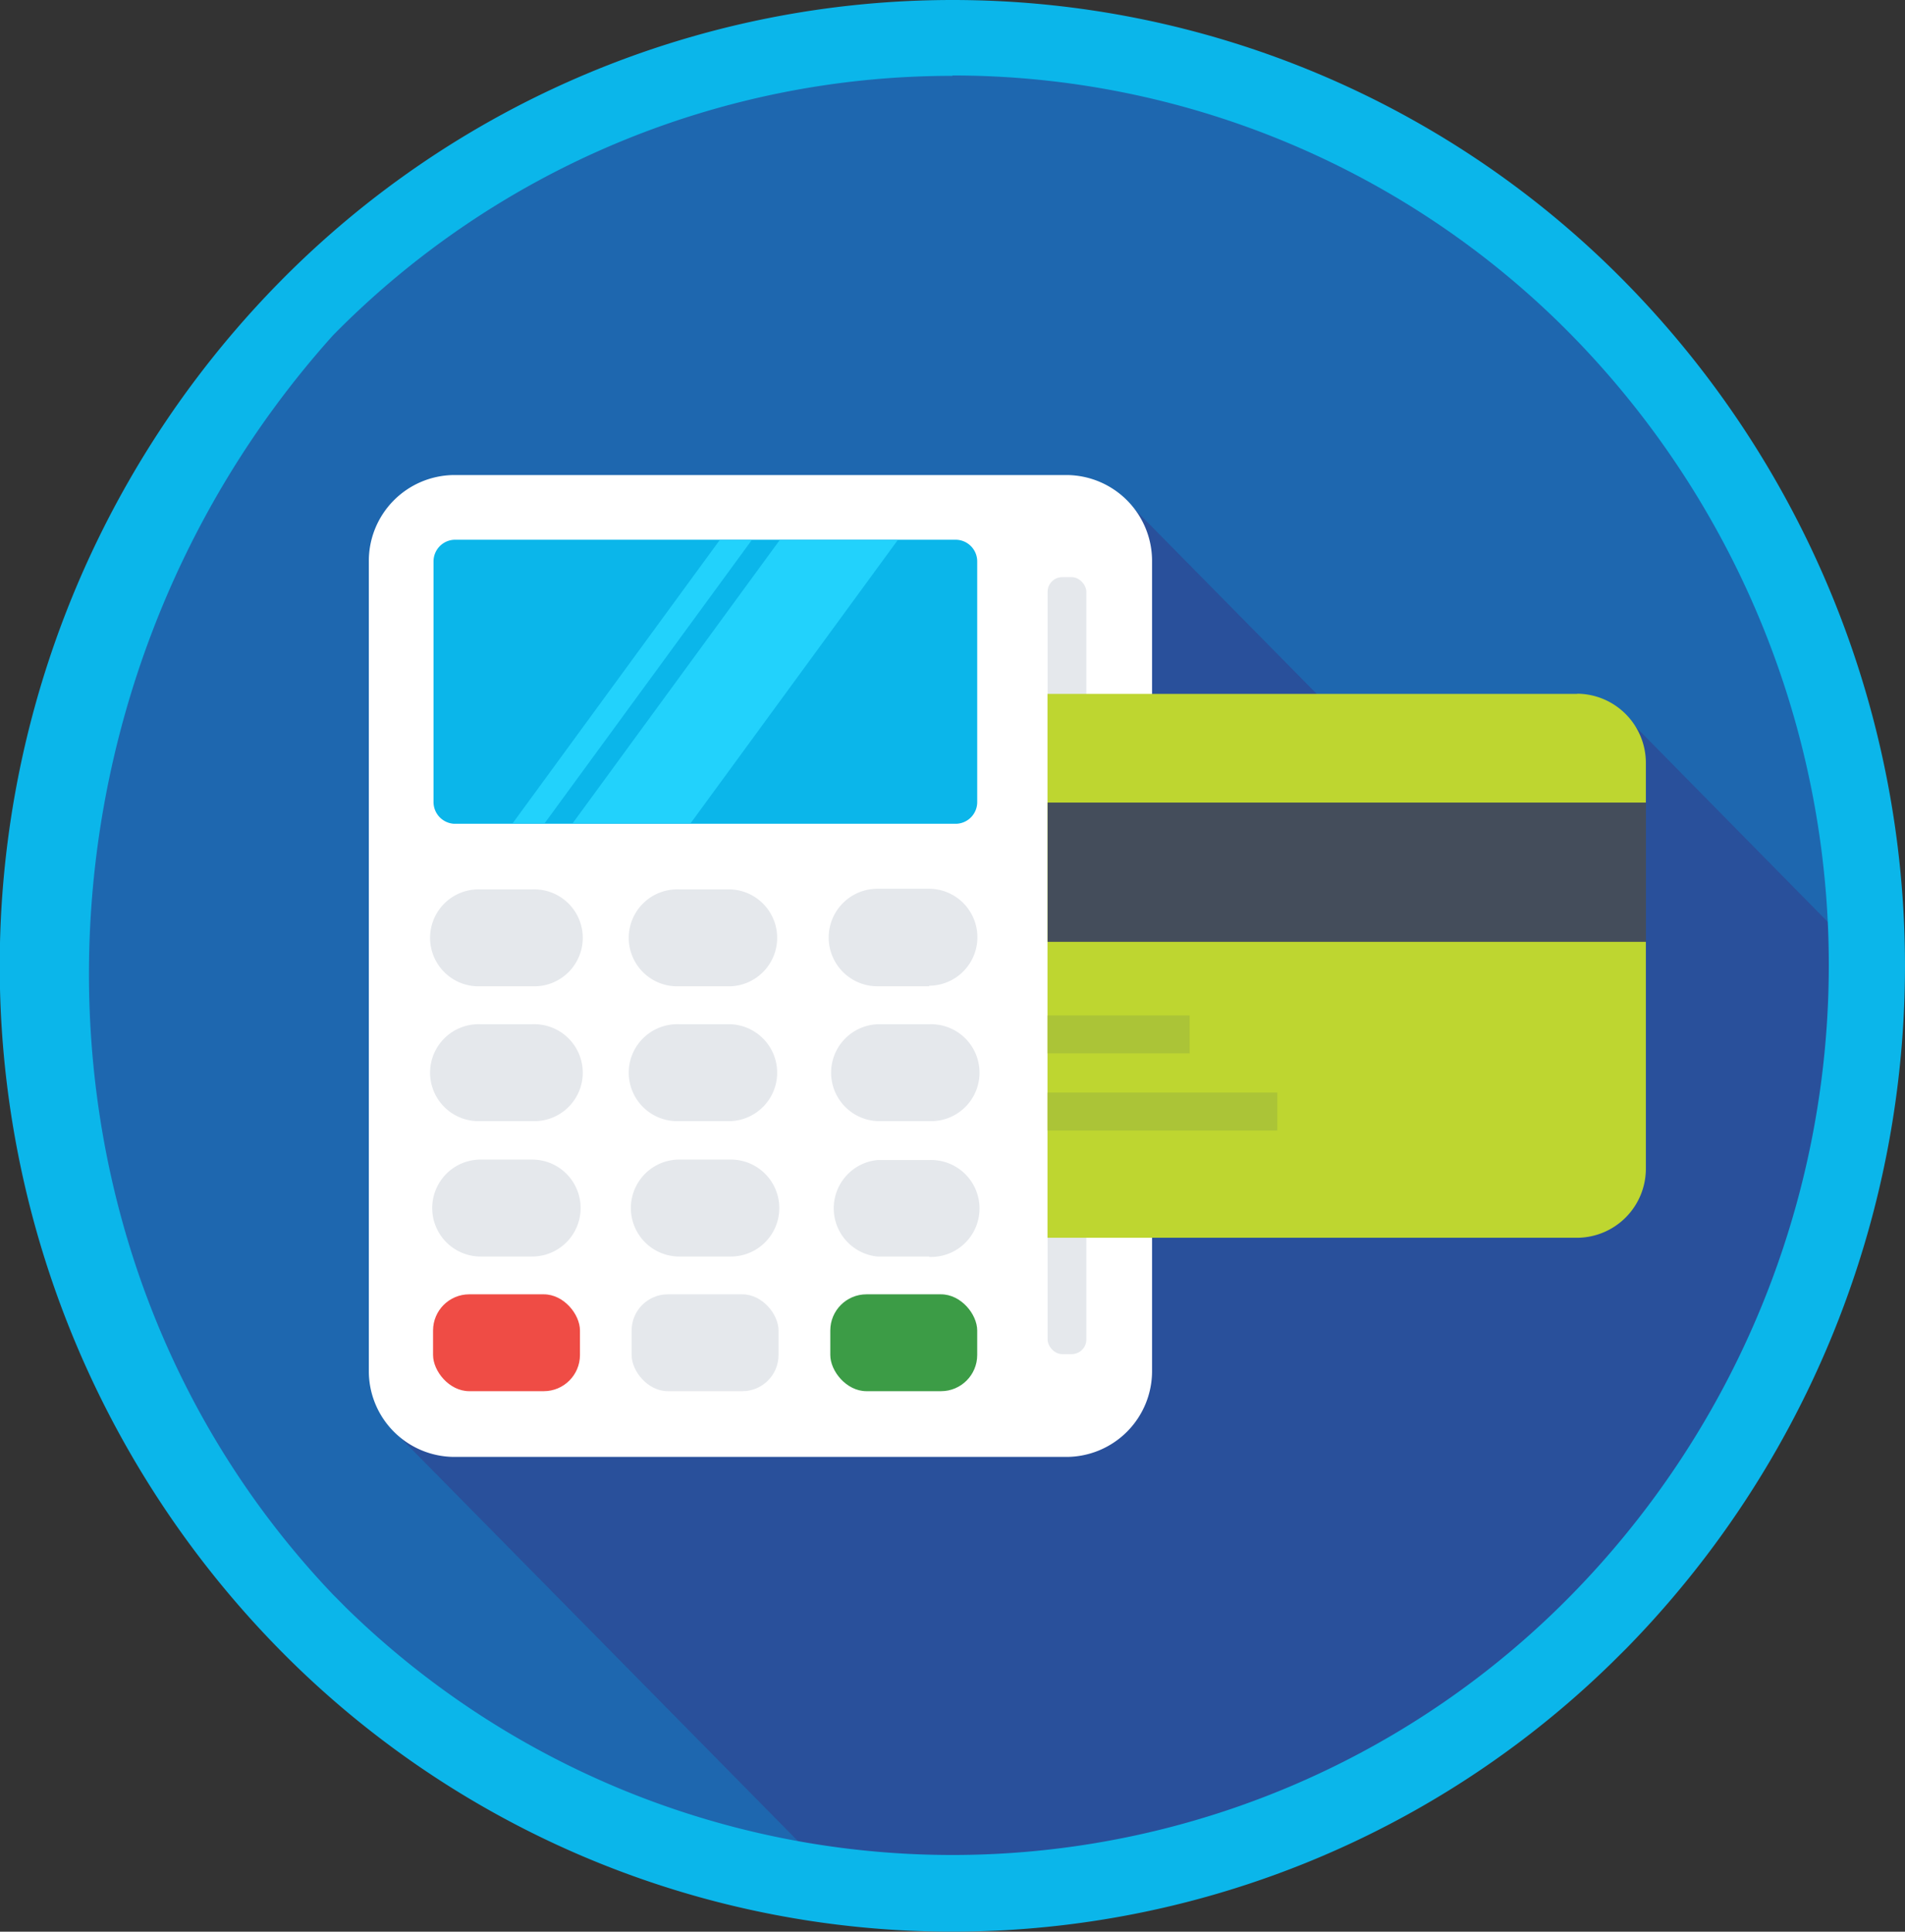<svg id="taking_payments" data-name="taking payments" xmlns="http://www.w3.org/2000/svg" width="203.19" height="206" viewBox="0 0 203.19 206">
  <rect x="0" y="0" width="203.19" height="206" fill="#333333" stroke="none"/>
  <title>generic-features-financials-taking-payments-solo</title>
  <g id="Layer_2" data-name="Layer 2">
    <g id="Taking_Payments-2" data-name="Taking Payments">
      <g>
        <ellipse cx="101.6" cy="102.98" rx="97.54" ry="98.94" fill="#1e67af"/>
        <path d="M273,256l-15.15-15.35-61.67,64.72,48.16,48.86a96.89,96.89,0,0,0,11.68.73c53.87,0,97.54-44.29,97.54-98.93v-.45l-27-27.42Z" transform="translate(-154.41 -153)" fill="#29509b"/>
        <polygon points="119.31 52.57 104.23 79.21 145.58 79.21 119.31 52.57" fill="#29509b"/>
        <path d="M268.2,203.66H202.84a9.16,9.16,0,0,0-9.09,9.23v86.24a9.15,9.15,0,0,0,9.06,9.24H268.2a9.15,9.15,0,0,0,9.09-9.22V212.87A9.16,9.16,0,0,0,268.2,203.66Z" transform="translate(-154.41 -153)" fill="#fff"/>
        <path d="M202.84,240.85a2.32,2.32,0,0,1-2.19-2.32V212.87a2.31,2.31,0,0,1,2.24-2.31H256.4a2.31,2.31,0,0,1,2.24,2.31v25.66a2.31,2.31,0,0,1-2.24,2.32Z" transform="translate(-154.41 -153)" fill="#0bb6ea"/>
        <path d="M211.17,258.18h-5.49a5.17,5.17,0,1,1,0-10.33h5.49a5.17,5.17,0,1,1,0,10.33Z" transform="translate(-154.41 -153)" fill="#e5e8ec"/>
        <path d="M232.36,258.18h-5.49a5.17,5.17,0,1,1,0-10.33h5.49a5.17,5.17,0,0,1,0,10.33Z" transform="translate(-154.41 -153)" fill="#e5e8ec"/>
        <path d="M253.54,258.18H248a5.2,5.2,0,1,1,0-10.4h5.49a5.17,5.17,0,0,1,0,10.34h0Z" transform="translate(-154.41 -153)" fill="#e5e8ec"/>
        <path d="M211.17,272.56h-5.49a5.17,5.17,0,1,1,0-10.33h5.49a5.17,5.17,0,1,1,0,10.33Z" transform="translate(-154.41 -153)" fill="#e5e8ec"/>
        <path d="M232.36,272.56h-5.49a5.17,5.17,0,1,1,0-10.33h5.49a5.17,5.17,0,0,1,0,10.33Z" transform="translate(-154.41 -153)" fill="#e5e8ec"/>
        <path d="M253.54,272.56H248a5.17,5.17,0,0,1,0-10.33h5.49a5.17,5.17,0,1,1,0,10.33h0Z" transform="translate(-154.41 -153)" fill="#e5e8ec"/>
        <path d="M211.17,287h-5.49a5.17,5.17,0,0,1,0-10.34h5.49a5.17,5.17,0,1,1,0,10.34Z" transform="translate(-154.41 -153)" fill="#e5e8ec"/>
        <path d="M232.36,287h-5.49a5.17,5.17,0,1,1,0-10.34h5.49a5.17,5.17,0,0,1,0,10.34Z" transform="translate(-154.41 -153)" fill="#e5e8ec"/>
        <path d="M253.54,287H248a5.17,5.17,0,0,1,0-10.29h5.49a5.17,5.17,0,1,1,0,10.33h0Z" transform="translate(-154.41 -153)" fill="#e5e8ec"/>
        <rect x="46.19" y="138.03" width="15.67" height="10.33" rx="3.86" ry="3.86" fill="#ef4c45"/>
        <rect x="67.37" y="138.03" width="15.67" height="10.33" rx="3.86" ry="3.86" fill="#e5e8ec"/>
        <rect x="88.56" y="138.03" width="15.67" height="10.33" rx="3.86" ry="3.86" fill="#3c9c46"/>
        <rect x="111.74" y="61.55" width="4.13" height="82.86" rx="1.56" ry="1.56" fill="#e5e8ec"/>
        <path d="M322.63,227H266.14v58h56.49a7.37,7.37,0,0,0,7.33-7.42h0V234.43a7.38,7.38,0,0,0-7.32-7.45Z" transform="translate(-154.41 -153)" fill="#bed630"/>
        <rect x="111.74" y="85.59" width="63.82" height="14.85" fill="#444d5b"/>
        <rect x="111.74" y="108.29" width="15.15" height="4.05" fill="#abc437"/>
        <rect x="111.74" y="116.51" width="24.5" height="4.05" fill="#abc437"/>
        <polygon points="73.65 87.81 61.07 87.81 83.16 57.6 95.75 57.6 73.65 87.81" fill="#22d2fc"/>
        <polygon points="76.76 57.6 54.67 87.81 58.08 87.81 80.18 57.6 76.76 57.6" fill="#22d2fc"/>
        <path d="M256,157.05v4a92.53,92.53,0,0,1,66.09,27.74,95.94,95.94,0,0,1,0,134.23,92.48,92.48,0,0,1-130.77,1.43l-1.42-1.43c-35.2-37-34.13-96.18,0-134.23A92.53,92.53,0,0,1,256,161.09V153a100.67,100.67,0,0,0-71.87,30.18,104,104,0,0,0,0,145.64,100.63,100.63,0,0,0,142.31,1.4l1.41-1.4a104,104,0,0,0,0-145.64A100.55,100.55,0,0,0,256,153Z" transform="translate(-154.41 -153)" fill="#0bb6ea"/>
      </g>
    </g>
  </g>
</svg>
